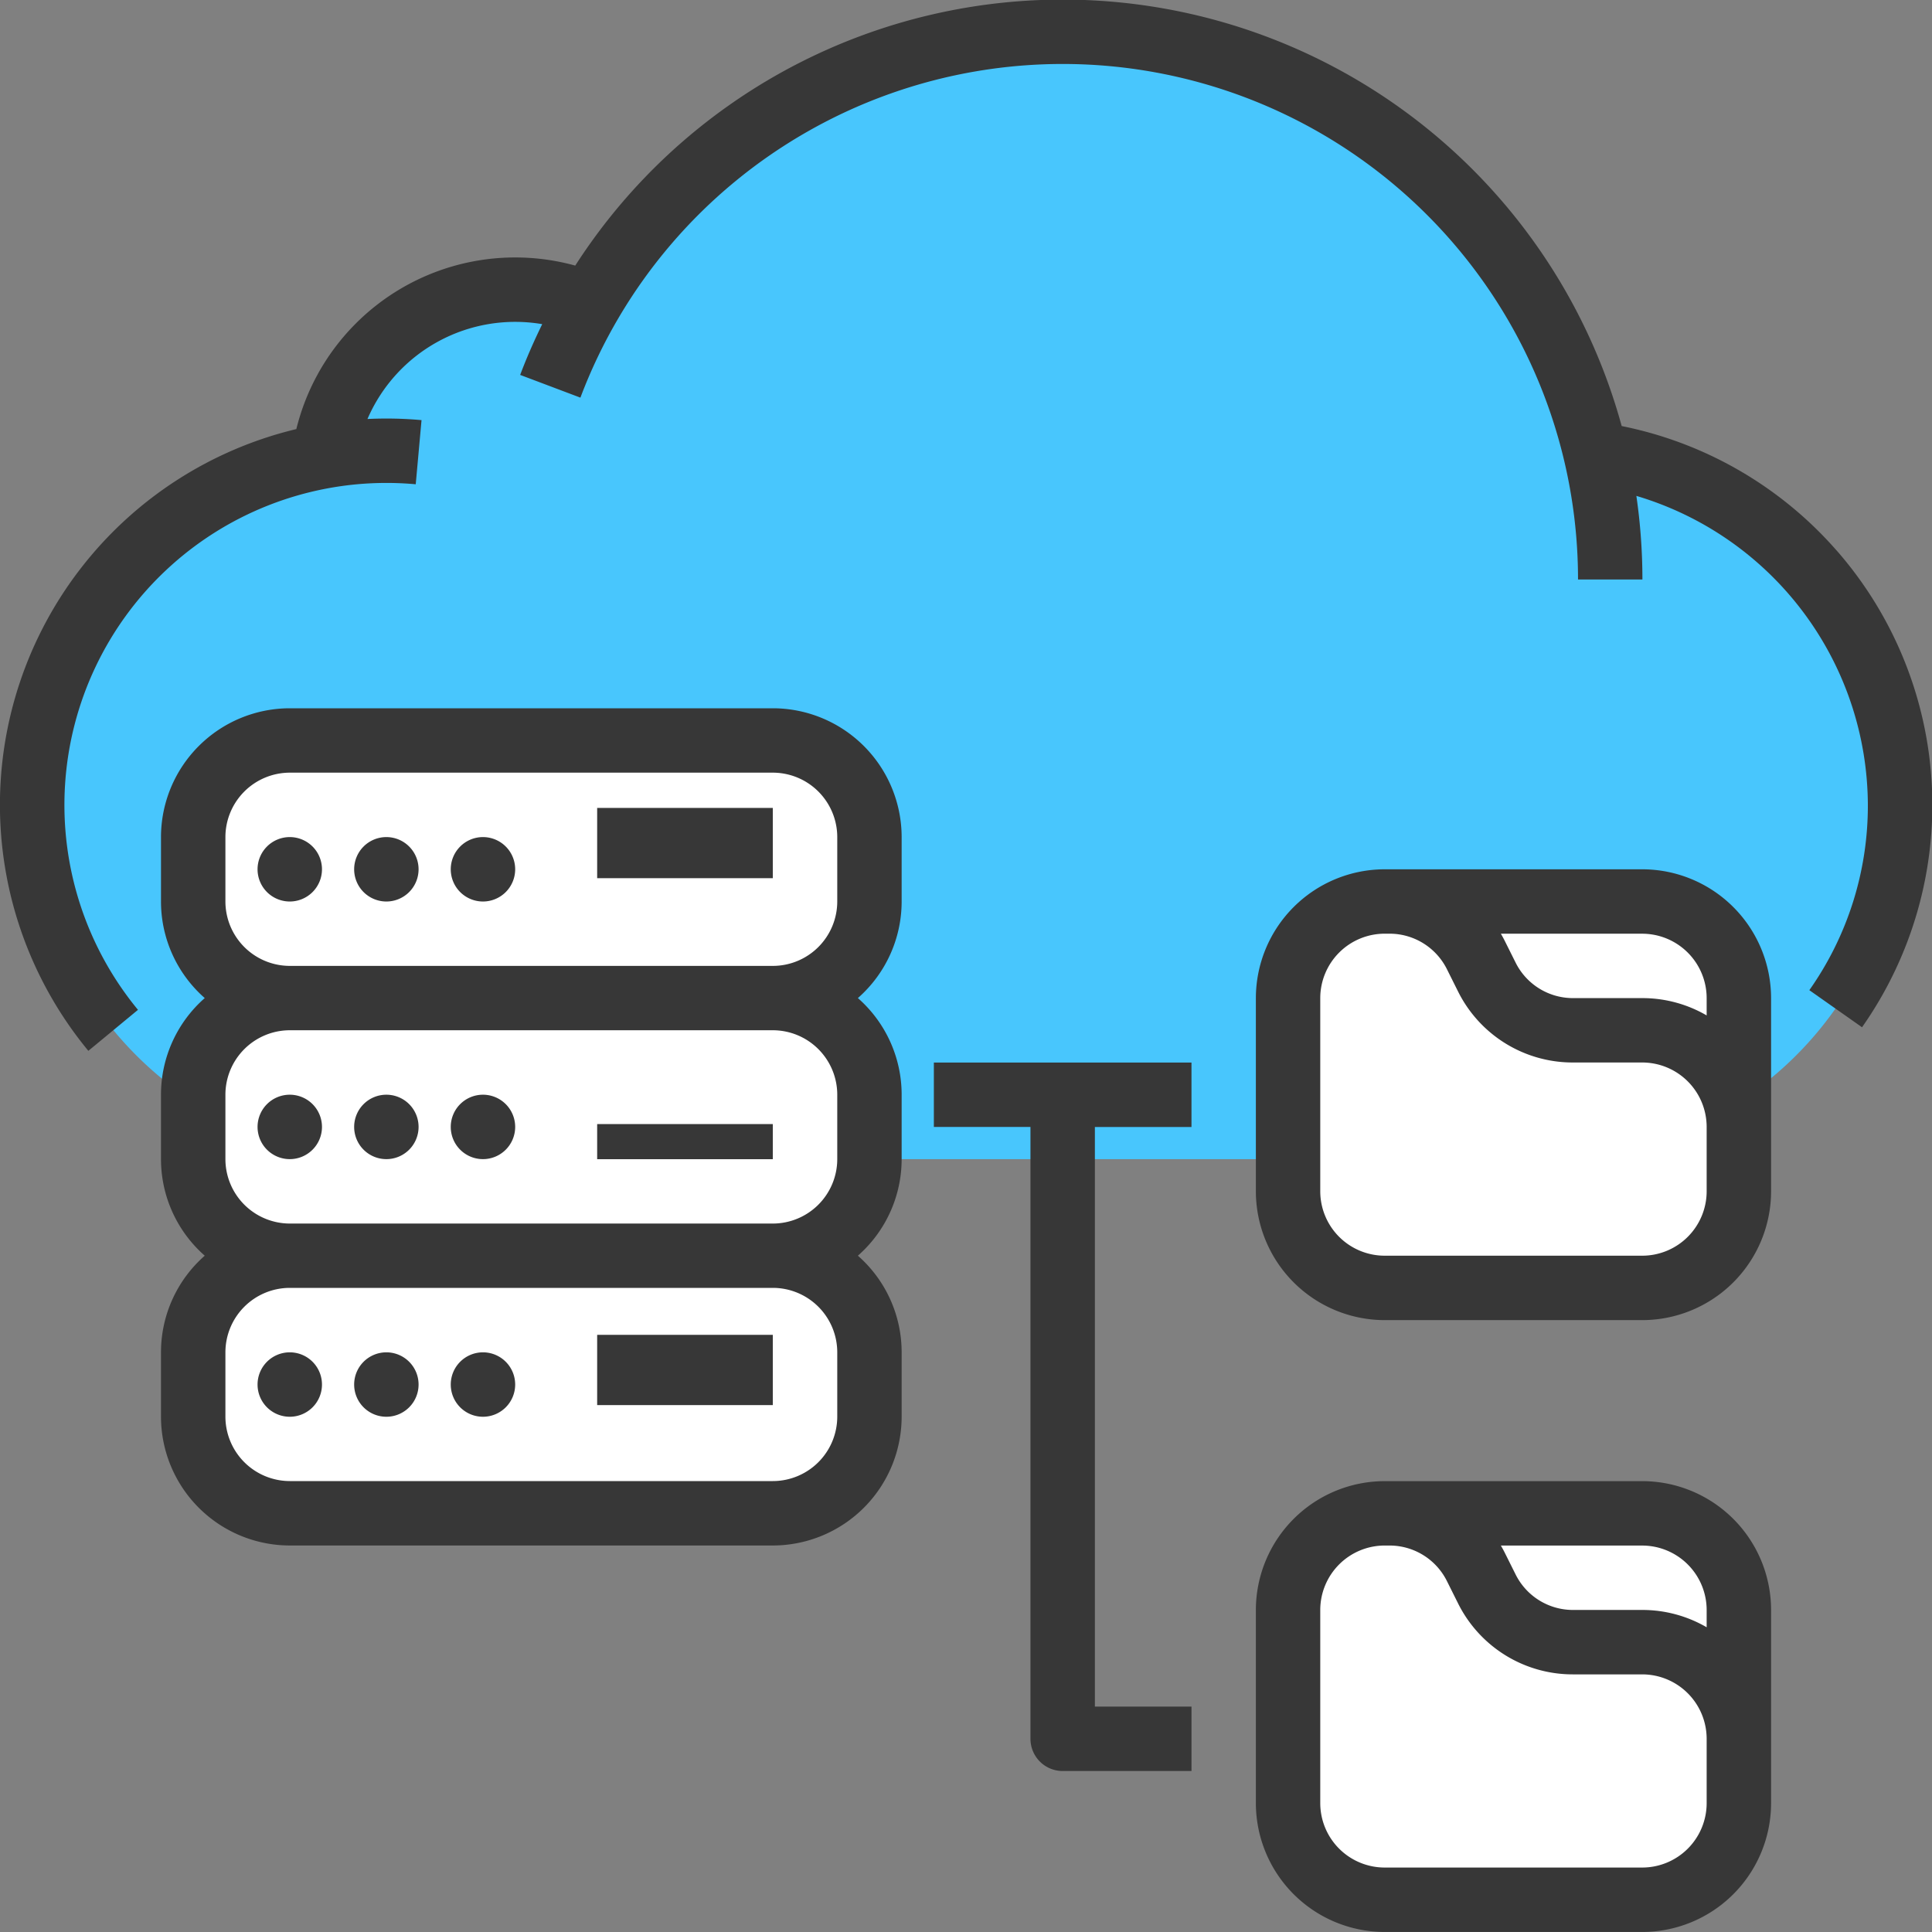 <svg xmlns="http://www.w3.org/2000/svg" xmlns:xlink="http://www.w3.org/1999/xlink" width="55" height="55" viewBox="0 0 55 55">
  <rect x="0" y="0" width="55" height="55" fill="#808080" stroke="none"/>
  <defs>
    <clipPath id="clip-path">
      <rect id="Rectangle_15471" data-name="Rectangle 15471" width="55" height="55" transform="translate(140 1658)" fill="none"/>
    </clipPath>
    <clipPath id="clip-path-2">
      <rect id="Rectangle_15500" data-name="Rectangle 15500" width="55" height="55" transform="translate(0 0)" fill="#373737"/>
    </clipPath>
  </defs>
  <g id="Mask_Group_9" data-name="Mask Group 9" transform="translate(-140 -1658)" clip-path="url(#clip-path)">
    <g id="Group_2488" data-name="Group 2488" transform="translate(-363.001 1453.995)">
      <path id="Path_1681" data-name="Path 1681" d="M562.168,232a10.085,10.085,0,0,1-10.084,10.084h-33a10.086,10.086,0,0,1-2-19.97l.221-.042a5.5,5.5,0,0,1,5.448-4.74c.079,0,.158,0,.237.006a5.464,5.464,0,0,1,1.87.412,15.59,15.59,0,0,1,28.652,4.266A10.078,10.078,0,0,1,562.168,232Zm0,0" transform="translate(-5.08 -5.081)" fill="#48c6fd"/>
      <path id="Path_1682" data-name="Path 1682" d="M541.75,438H555.5a2.744,2.744,0,0,1,2.75,2.75v1.834a2.744,2.744,0,0,1-2.75,2.75H541.75a2.744,2.744,0,0,1-2.75-2.75V440.75a2.744,2.744,0,0,1,2.75-2.75Zm0,0" transform="translate(-30.499 -198.247)" fill="#fff"/>
      <path id="Path_1683" data-name="Path 1683" d="M541.75,390H555.5a2.744,2.744,0,0,1,2.75,2.75v1.833a2.744,2.744,0,0,1-2.75,2.75H541.75a2.744,2.744,0,0,1-2.75-2.75V392.75a2.744,2.744,0,0,1,2.75-2.75Zm0,0" transform="translate(-30.499 -157.581)" fill="#fff"/>
      <path id="Path_1684" data-name="Path 1684" d="M541.75,342H555.5a2.744,2.744,0,0,1,2.75,2.75v1.833a2.744,2.744,0,0,1-2.75,2.75H541.75a2.744,2.744,0,0,1-2.75-2.75V344.75a2.744,2.744,0,0,1,2.75-2.75Zm0,0" transform="translate(-30.499 -116.915)" fill="#fff"/>
      <path id="Path_1685" data-name="Path 1685" d="M761,372h7.334a2.75,2.75,0,0,1,2.75,2.75v3.667H761Zm0,0" transform="translate(-218.58 -142.331)" fill="#fff"/>
      <path id="Path_1686" data-name="Path 1686" d="M743,374.75v5.5a2.75,2.75,0,0,0,2.75,2.75h7.334a2.75,2.75,0,0,0,2.75-2.75v-1.834a2.75,2.75,0,0,0-2.75-2.75h-1.967a2.752,2.752,0,0,1-2.46-1.52l-.313-.627a2.751,2.751,0,0,0-2.46-1.52h-.134a2.75,2.75,0,0,0-2.75,2.75Zm0,0" transform="translate(-203.33 -142.331)" fill="#fff"/>
      <path id="Path_1687" data-name="Path 1687" d="M761,486h7.334a2.75,2.75,0,0,1,2.75,2.75v3.667H761Zm0,0" transform="translate(-218.58 -238.913)" fill="#fff"/>
      <g id="Group_2487" data-name="Group 2487" transform="translate(503.001 204.005)">
        <g id="Group_2486" data-name="Group 2486" transform="translate(0 0)" clip-path="url(#clip-path-2)">
          <path id="Path_1688" data-name="Path 1688" d="M743,488.75v5.5a2.75,2.75,0,0,0,2.75,2.75h7.334a2.75,2.75,0,0,0,2.75-2.75v-1.834a2.75,2.75,0,0,0-2.75-2.75h-1.967a2.752,2.752,0,0,1-2.46-1.52l-.313-.627a2.751,2.751,0,0,0-2.46-1.52h-.134a2.75,2.75,0,0,0-2.75,2.75Zm0,0" transform="translate(-706.331 -442.918)" fill="#fff"/>
          <path id="Path_1689" data-name="Path 1689" d="M555.283,219.675a11,11,0,0,0-6.117-3.541,16.5,16.5,0,0,0-29.79-4.568,6.416,6.416,0,0,0-7.94,4.654,11,11,0,0,0-5.921,17.7l1.413-1.167a9.168,9.168,0,0,1,7.073-15c.279,0,.559.013.834.038l.165-1.826c-.33-.03-.666-.045-1-.045q-.271,0-.539.013a4.581,4.581,0,0,1,4.975-2.7c-.23.47-.442.951-.628,1.445l1.715.647a14.671,14.671,0,0,1,28.4,5.177h1.833a16.545,16.545,0,0,0-.172-2.38,9.214,9.214,0,0,1,6.59,8.8,9.107,9.107,0,0,1-1.666,5.271l1.5,1.056a11,11,0,0,0-.721-13.571Zm0,0" transform="translate(-503 -204.005)" fill="#373737"/>
        </g>
      </g>
      <path id="Path_1690" data-name="Path 1690" d="M552.833,456.917a.917.917,0,1,1-.917-.917.917.917,0,0,1,.917.917Zm0,0" transform="translate(-40.666 -213.497)" fill="#373737"/>
      <path id="Path_1691" data-name="Path 1691" d="M570.833,456.917a.917.917,0,1,1-.917-.917.917.917,0,0,1,.917.917Zm0,0" transform="translate(-55.916 -213.497)" fill="#373737"/>
      <path id="Path_1692" data-name="Path 1692" d="M588.833,456.917a.917.917,0,1,1-.917-.917.917.917,0,0,1,.917.917Zm0,0" transform="translate(-71.166 -213.497)" fill="#373737"/>
      <rect id="Rectangle_15501" data-name="Rectangle 15501" width="5" height="2" transform="translate(520.001 242.005)" fill="#373737"/>
      <path id="Path_1693" data-name="Path 1693" d="M552.833,408.917a.917.917,0,1,1-.917-.917.917.917,0,0,1,.917.917Zm0,0" transform="translate(-40.666 -172.831)" fill="#373737"/>
      <path id="Path_1694" data-name="Path 1694" d="M570.833,408.917a.917.917,0,1,1-.917-.917.917.917,0,0,1,.917.917Zm0,0" transform="translate(-55.916 -172.831)" fill="#373737"/>
      <path id="Path_1695" data-name="Path 1695" d="M588.833,408.917a.917.917,0,1,1-.917-.917.917.917,0,0,1,.917.917Zm0,0" transform="translate(-71.166 -172.831)" fill="#373737"/>
      <rect id="Rectangle_15502" data-name="Rectangle 15502" width="5" height="1" transform="translate(520.001 236.005)" fill="#373737"/>
      <path id="Path_1696" data-name="Path 1696" d="M550.418,336H536.667A3.671,3.671,0,0,0,533,339.667V341.5a3.658,3.658,0,0,0,1.246,2.75A3.658,3.658,0,0,0,533,347v1.834a3.658,3.658,0,0,0,1.246,2.75,3.658,3.658,0,0,0-1.246,2.75v1.833a3.671,3.671,0,0,0,3.667,3.667h13.751a3.671,3.671,0,0,0,3.667-3.667v-1.833a3.658,3.658,0,0,0-1.246-2.75,3.658,3.658,0,0,0,1.246-2.75V347a3.658,3.658,0,0,0-1.246-2.75,3.658,3.658,0,0,0,1.246-2.75v-1.833A3.671,3.671,0,0,0,550.418,336Zm1.834,18.335v1.833A1.836,1.836,0,0,1,550.418,358H536.667a1.836,1.836,0,0,1-1.833-1.834v-1.833a1.836,1.836,0,0,1,1.833-1.833h13.751a1.836,1.836,0,0,1,1.834,1.833Zm0-7.334v1.834a1.836,1.836,0,0,1-1.834,1.834H536.667a1.836,1.836,0,0,1-1.833-1.834V347a1.836,1.836,0,0,1,1.833-1.834h13.751A1.836,1.836,0,0,1,552.252,347Zm-15.585-3.667a1.836,1.836,0,0,1-1.833-1.834v-1.833a1.836,1.836,0,0,1,1.833-1.834h13.751a1.836,1.836,0,0,1,1.834,1.834V341.5a1.836,1.836,0,0,1-1.834,1.834Zm0,0" transform="translate(-25.416 -111.832)" fill="#373737"/>
      <path id="Path_1697" data-name="Path 1697" d="M552.833,360.917a.917.917,0,1,1-.917-.917.917.917,0,0,1,.917.917Zm0,0" transform="translate(-40.666 -132.165)" fill="#373737"/>
      <path id="Path_1698" data-name="Path 1698" d="M570.833,360.917a.917.917,0,1,1-.917-.917.917.917,0,0,1,.917.917Zm0,0" transform="translate(-55.916 -132.165)" fill="#373737"/>
      <path id="Path_1699" data-name="Path 1699" d="M588.833,360.917a.917.917,0,1,1-.917-.917.917.917,0,0,1,.917.917Zm0,0" transform="translate(-71.166 -132.165)" fill="#373737"/>
      <rect id="Rectangle_15503" data-name="Rectangle 15503" width="5" height="2" transform="translate(520.001 227.005)" fill="#373737"/>
      <path id="Path_1700" data-name="Path 1700" d="M748,366h-7.334A3.671,3.671,0,0,0,737,369.667v5.5a3.671,3.671,0,0,0,3.667,3.667H748a3.671,3.671,0,0,0,3.667-3.667v-5.5A3.671,3.671,0,0,0,748,366Zm1.833,3.667v.493a3.637,3.637,0,0,0-1.833-.493h-1.967a1.824,1.824,0,0,1-1.64-1.013l-.313-.627c-.033-.066-.069-.13-.105-.193H748a1.836,1.836,0,0,1,1.833,1.834Zm0,5.5A1.835,1.835,0,0,1,748,377h-7.334a1.835,1.835,0,0,1-1.833-1.833v-5.5a1.836,1.836,0,0,1,1.833-1.834h.134a1.825,1.825,0,0,1,1.64,1.013l.313.627a3.646,3.646,0,0,0,3.28,2.027H748a1.836,1.836,0,0,1,1.833,1.833Zm0,0" transform="translate(-198.247 -137.248)" fill="#373737"/>
      <path id="Path_1701" data-name="Path 1701" d="M748,480h-7.334A3.671,3.671,0,0,0,737,483.667v5.5a3.671,3.671,0,0,0,3.667,3.667H748a3.671,3.671,0,0,0,3.667-3.667v-5.5A3.671,3.671,0,0,0,748,480Zm1.833,3.667v.493a3.638,3.638,0,0,0-1.833-.493h-1.967a1.824,1.824,0,0,1-1.64-1.013l-.313-.627c-.033-.066-.069-.13-.105-.193H748a1.836,1.836,0,0,1,1.833,1.834Zm0,5.5A1.835,1.835,0,0,1,748,491h-7.334a1.835,1.835,0,0,1-1.833-1.833v-5.5a1.836,1.836,0,0,1,1.833-1.834h.134a1.825,1.825,0,0,1,1.64,1.014l.313.627a3.646,3.646,0,0,0,3.28,2.027H748a1.836,1.836,0,0,1,1.833,1.833Zm0,0" transform="translate(-198.247 -233.83)" fill="#373737"/>
      <path id="Path_1702" data-name="Path 1702" d="M677,402v1.834h2.75v17.418a.917.917,0,0,0,.917.917h3.667v-1.834h-2.75v-16.5h2.75V402Zm0,0" transform="translate(-147.414 -167.747)" fill="#373737"/>
    </g>
  </g>
</svg>
